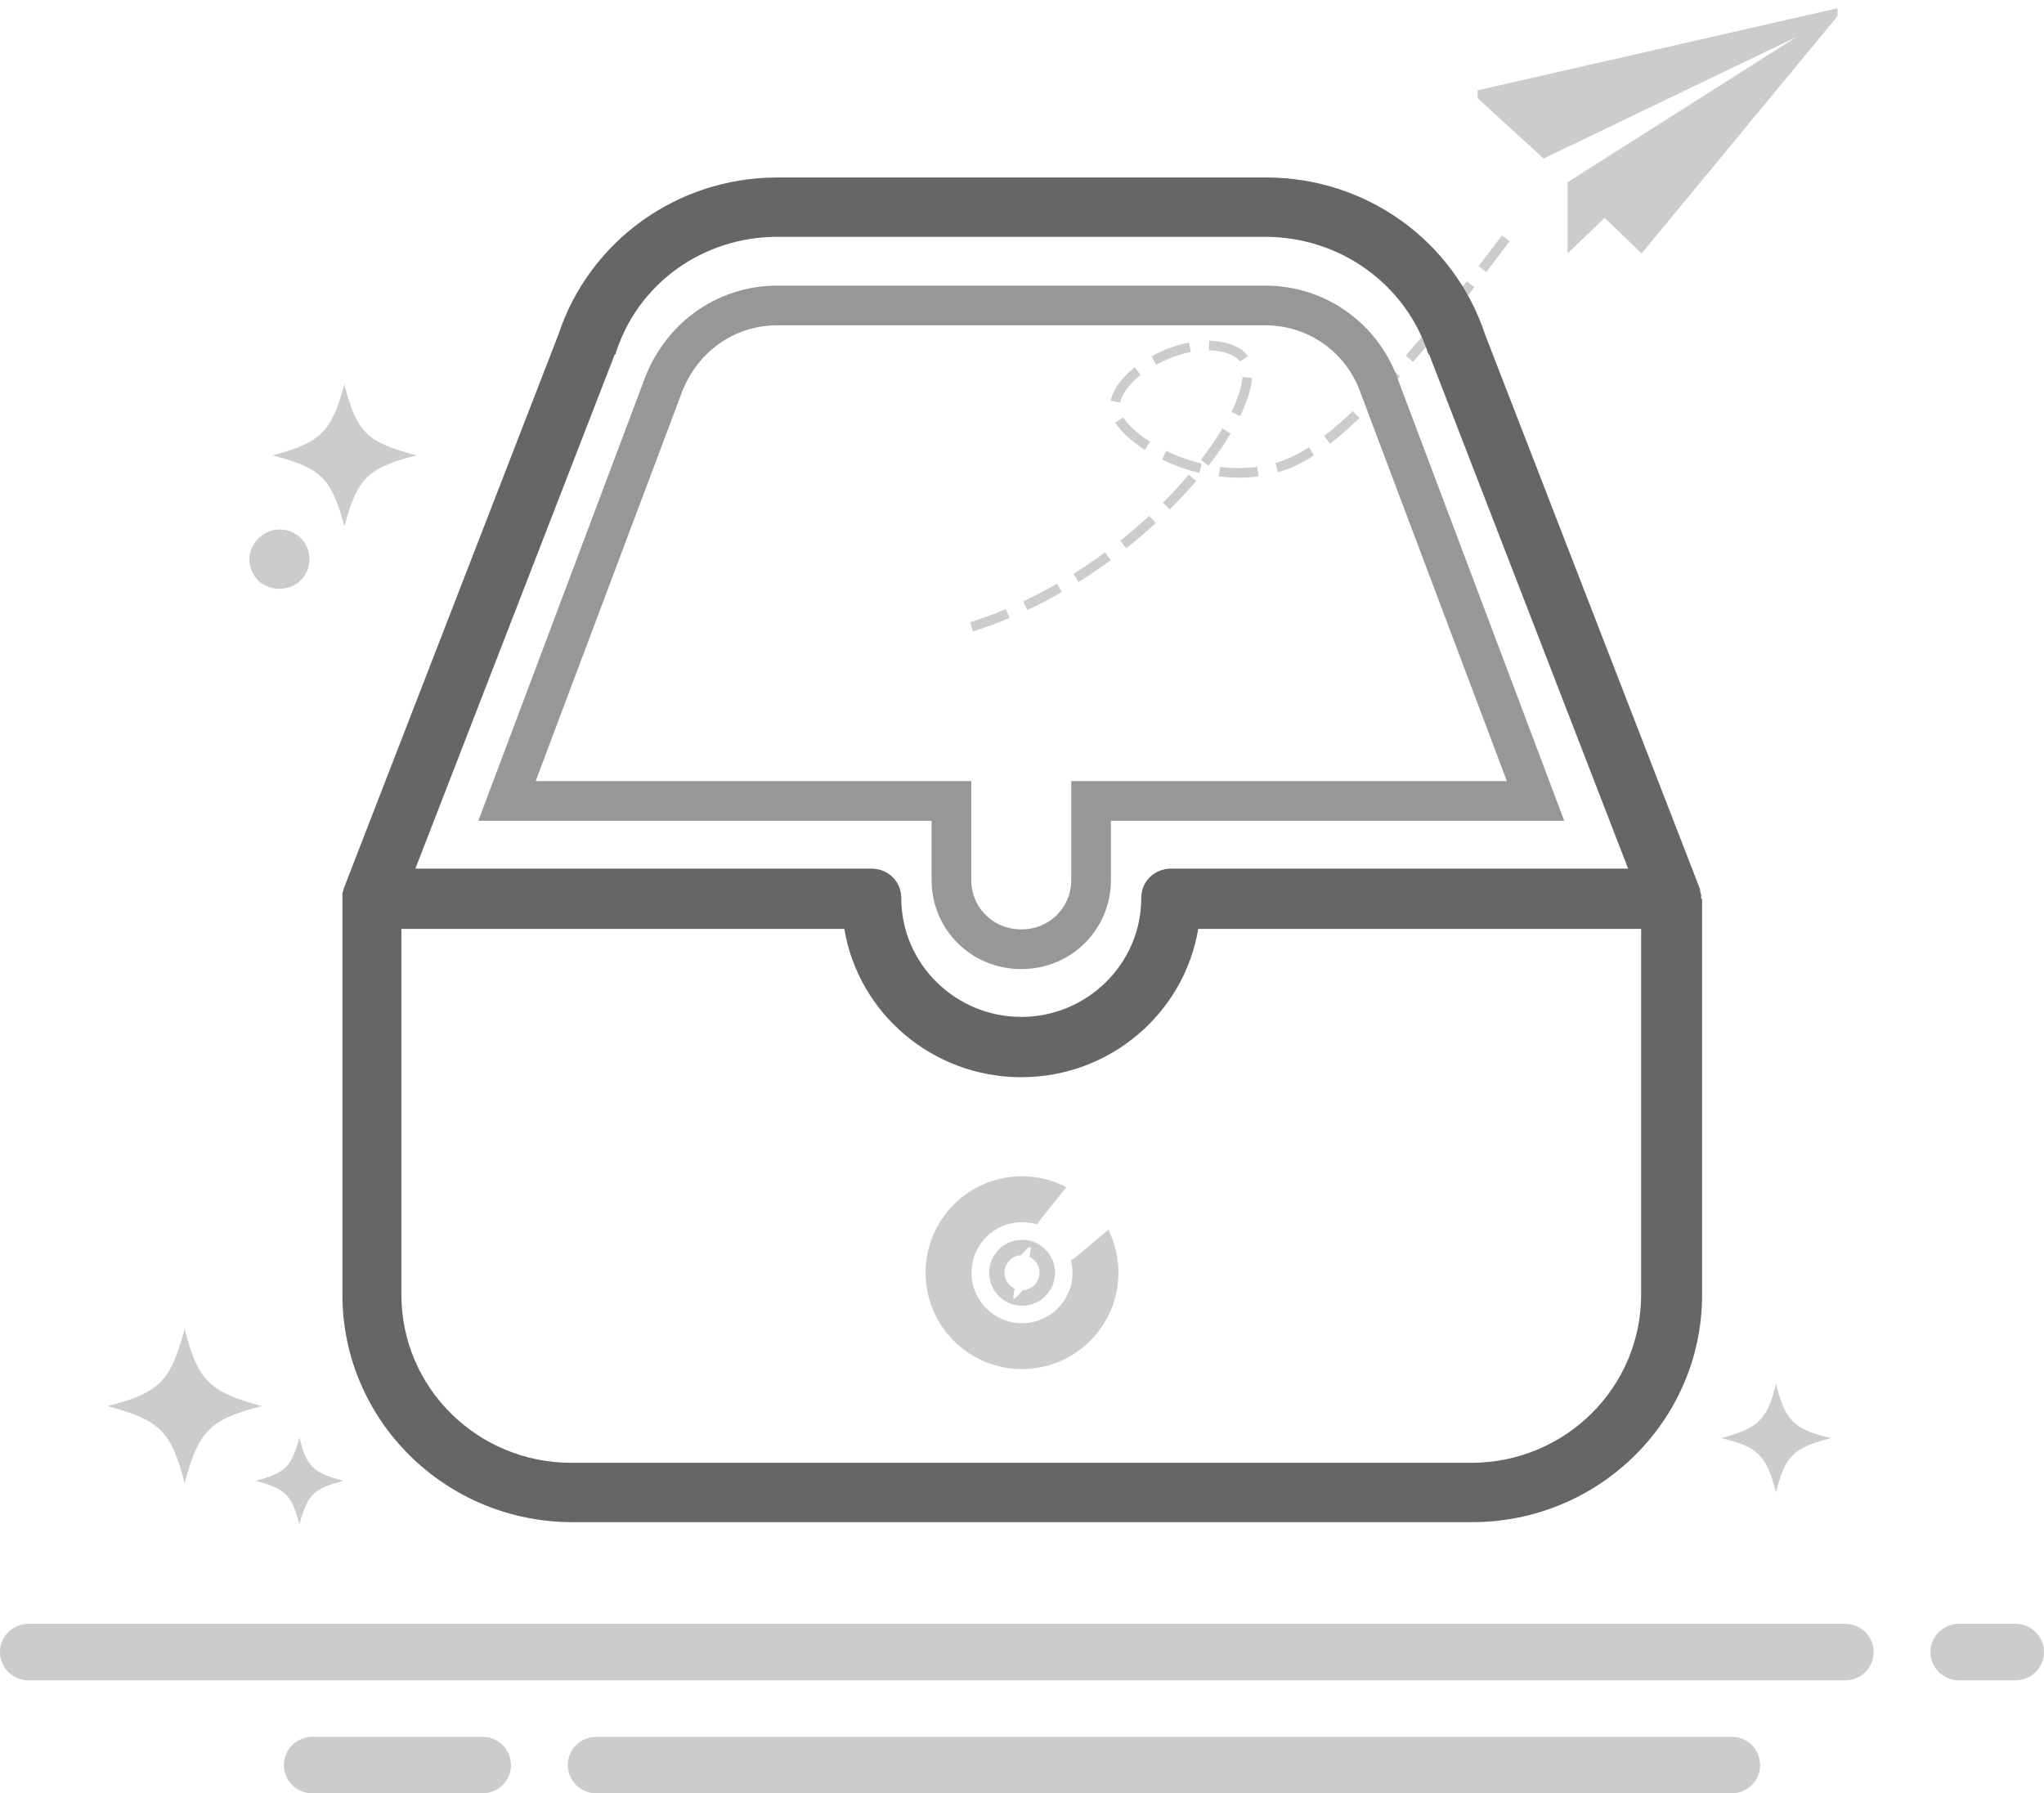 <?xml version="1.0" encoding="UTF-8"?>
<svg width="106px" height="93px" viewBox="0 0 106 93" version="1.1" xmlns="http://www.w3.org/2000/svg" xmlns:xlink="http://www.w3.org/1999/xlink">
    <title>缺省页_暂无数据</title>
    <g id="steam账号管理" stroke="none" stroke-width="1" fill="none" fill-rule="evenodd">
        <g id="缺省页" transform="translate(-183, -180)">
            <g id="缺省页_暂无数据" transform="translate(183, 180.427)">
                <path d="M12.935,28.569 C12.935,29.44 13.609,30.107 14.491,30.107 C15.372,30.107 16.046,29.44 16.046,28.569 C16.046,27.697 15.372,27.031 14.491,27.031 C13.661,27.031 12.935,27.748 12.935,28.569 Z M94.958,74.151 C92.988,74.664 92.573,75.074 92.107,76.971 C91.588,75.023 91.173,74.613 89.255,74.151 C91.173,73.639 91.64,73.228 92.107,71.331 C92.573,73.228 92.988,73.69 94.958,74.151 Z M21.594,23.185 C19.053,23.852 18.535,24.364 17.861,26.877 C17.187,24.364 16.668,23.852 14.128,23.185 C16.668,22.518 17.187,21.954 17.861,19.493 C18.483,22.006 19.053,22.518 21.594,23.185 Z M17.811,76.366 C16.256,76.776 15.945,77.084 15.53,78.622 C15.115,77.084 14.804,76.776 13.248,76.366 C14.804,75.956 15.115,75.648 15.53,74.11 C15.893,75.648 16.256,75.956 17.811,76.366 Z M13.574,72.493 C10.861,73.189 10.305,73.78 9.574,76.493 C8.879,73.78 8.287,73.224 5.574,72.493 C8.287,71.798 8.844,71.206 9.574,68.493 C10.27,71.172 10.861,71.763 13.574,72.493 Z" id="形状" fill="#CCCCCC" fill-rule="nonzero"></path>
                <polygon id="路径" fill="#CCCCCC" fill-rule="nonzero" points="76.629 4.256 76.629 4.666 80.051 7.794 93.168 1.487 81.295 9.024 81.295 12.716 83.214 10.87 83.214 10.819 83.214 10.87 85.132 12.716 95.294 0.41 95.294 0"></polygon>
                <path d="M50.381,32.081 C60.093,29.005 66.637,19.285 64.172,17.864 C61.707,16.443 56.808,19.408 58,21.296 C59.192,23.185 64.034,25.367 67.675,23.185 C70.103,21.73 73.593,17.953 78.145,11.854" id="路径-3" stroke="#CCCCCC" stroke-width="0.5" stroke-dasharray="2,1"></path>
                <path d="M88.218,46.104 L88.218,46.002 C88.218,45.899 88.166,45.848 88.166,45.746 L88.166,45.694 L77.019,16.93 C75.412,12.059 70.849,8.777 65.664,8.777 L40.311,8.777 C35.126,8.777 30.563,12.059 28.956,16.93 L17.809,45.694 L17.809,45.746 C17.757,45.848 17.757,45.899 17.757,46.002 L17.757,66.717 C17.757,73.228 23.097,78.51 29.682,78.51 L76.345,78.51 C82.93,78.51 88.27,73.228 88.27,66.717 L88.27,46.207 C88.218,46.156 88.218,46.156 88.218,46.104 L88.218,46.104 Z M31.86,18.006 C31.86,18.006 31.86,17.955 31.911,17.955 C33.052,14.263 36.474,11.854 40.311,11.854 L65.612,11.854 C69.449,11.854 72.871,14.263 74.064,17.904 C74.064,17.904 74.064,17.955 74.116,17.955 L84.433,44.618 L60.739,44.618 C59.857,44.618 59.183,45.284 59.183,46.156 C59.183,49.54 56.384,52.309 52.962,52.309 C49.54,52.309 46.74,49.54 46.74,46.156 C46.74,45.284 46.066,44.618 45.184,44.618 L21.542,44.618 L31.86,18.006 Z M85.107,66.717 C85.107,71.536 81.167,75.433 76.293,75.433 L29.63,75.433 C24.756,75.433 20.816,71.536 20.816,66.717 L20.816,47.745 L43.785,47.745 C44.51,52.104 48.347,55.436 52.962,55.436 C57.576,55.436 61.413,52.104 62.139,47.745 L85.107,47.745 L85.107,66.717 Z" id="形状" fill="#666666" fill-rule="nonzero"></path>
                <path d="M53,60.573 C53.831,60.573 54.615,60.776 55.305,61.135 L53.888,62.904 C53.845,62.957 53.809,63.014 53.78,63.073 C53.536,62.995 53.273,62.954 53,62.954 C51.553,62.954 50.381,64.127 50.381,65.573 C50.381,67.02 51.553,68.193 53,68.193 C54.447,68.193 55.619,67.02 55.619,65.573 C55.619,65.349 55.591,65.131 55.538,64.923 C55.62,64.89 55.697,64.843 55.767,64.784 L57.477,63.344 C57.812,64.015 58,64.772 58,65.573 C58,68.335 55.761,70.573 53,70.573 C50.239,70.573 48,68.335 48,65.573 C48,62.812 50.239,60.573 53,60.573 Z M53.004,63.869 C53.429,63.869 53.818,64.024 54.117,64.28 L54.367,64.545 C54.584,64.832 54.713,65.19 54.713,65.578 C54.713,66.521 53.948,67.287 53.004,67.287 C52.06,67.287 51.295,66.521 51.295,65.578 C51.295,64.634 52.06,63.869 53.004,63.869 Z M53.452,64.28 C53.434,64.236 53.371,64.217 53.333,64.258 L53.333,64.258 L52.95,64.667 L52.894,64.671 C52.442,64.724 52.092,65.107 52.092,65.573 L52.092,65.573 L52.091,65.579 L52.092,65.589 L52.093,65.594 L52.094,65.591 L52.093,65.596 L52.1,65.693 C52.135,65.966 52.293,66.201 52.516,66.342 L52.615,66.396 L52.544,66.828 L52.548,66.866 C52.566,66.911 52.628,66.929 52.667,66.888 L52.667,66.888 L53.049,66.478 L53.106,66.475 C53.523,66.427 53.854,66.096 53.902,65.679 L53.908,65.573 L53.891,65.58 C53.898,65.573 53.902,65.565 53.906,65.557 L53.906,65.549 L53.9,65.454 C53.865,65.181 53.707,64.945 53.484,64.805 L53.385,64.75 L53.455,64.318 Z" id="形状结合" fill="#CCCCCC"></path>
                <path d="M65.612,15.414 C66.974,15.414 68.243,15.842 69.28,16.591 C70.316,17.338 71.123,18.404 71.559,19.685 L71.559,19.685 L79.632,41.109 L56.583,41.109 L56.583,45.207 C56.583,46.214 56.18,47.112 55.526,47.759 C54.876,48.402 53.974,48.8 52.962,48.8 C51.949,48.8 51.047,48.402 50.397,47.759 C49.743,47.112 49.34,46.214 49.34,45.207 L49.34,45.207 L49.34,41.109 L26.292,41.109 L34.313,19.785 C34.774,18.456 35.589,17.372 36.619,16.616 C37.668,15.846 38.942,15.414 40.311,15.414 L40.311,15.414 Z" id="路径" stroke="#979797" stroke-width="2.058" fill-rule="nonzero"></path>
                <path d="M89.806,89.643 C90.619,89.643 91.278,90.299 91.278,91.108 C91.278,91.917 90.619,92.573 89.806,92.573 L30.917,92.573 C30.104,92.573 29.444,91.917 29.444,91.108 C29.444,90.299 30.104,89.643 30.917,89.643 L89.806,89.643 Z M25.028,89.643 C25.841,89.643 26.5,90.299 26.5,91.108 C26.5,91.917 25.841,92.573 25.028,92.573 L16.194,92.573 C15.381,92.573 14.722,91.917 14.722,91.108 C14.722,90.299 15.381,89.643 16.194,89.643 L25.028,89.643 Z M104.528,83.783 C105.341,83.783 106,84.439 106,85.248 C106,86.057 105.341,86.713 104.528,86.713 L101.583,86.713 C100.77,86.713 100.111,86.057 100.111,85.248 C100.111,84.439 100.77,83.783 101.583,83.783 L104.528,83.783 Z M95.694,83.783 C96.508,83.783 97.167,84.439 97.167,85.248 C97.167,86.057 96.508,86.713 95.694,86.713 L1.472,86.713 C0.659,86.713 0,86.057 0,85.248 C0,84.439 0.659,83.783 1.472,83.783 L95.694,83.783 Z" id="形状结合" fill="#CCCCCC" fill-rule="nonzero"></path>
            </g>
        </g>
    </g>
</svg>